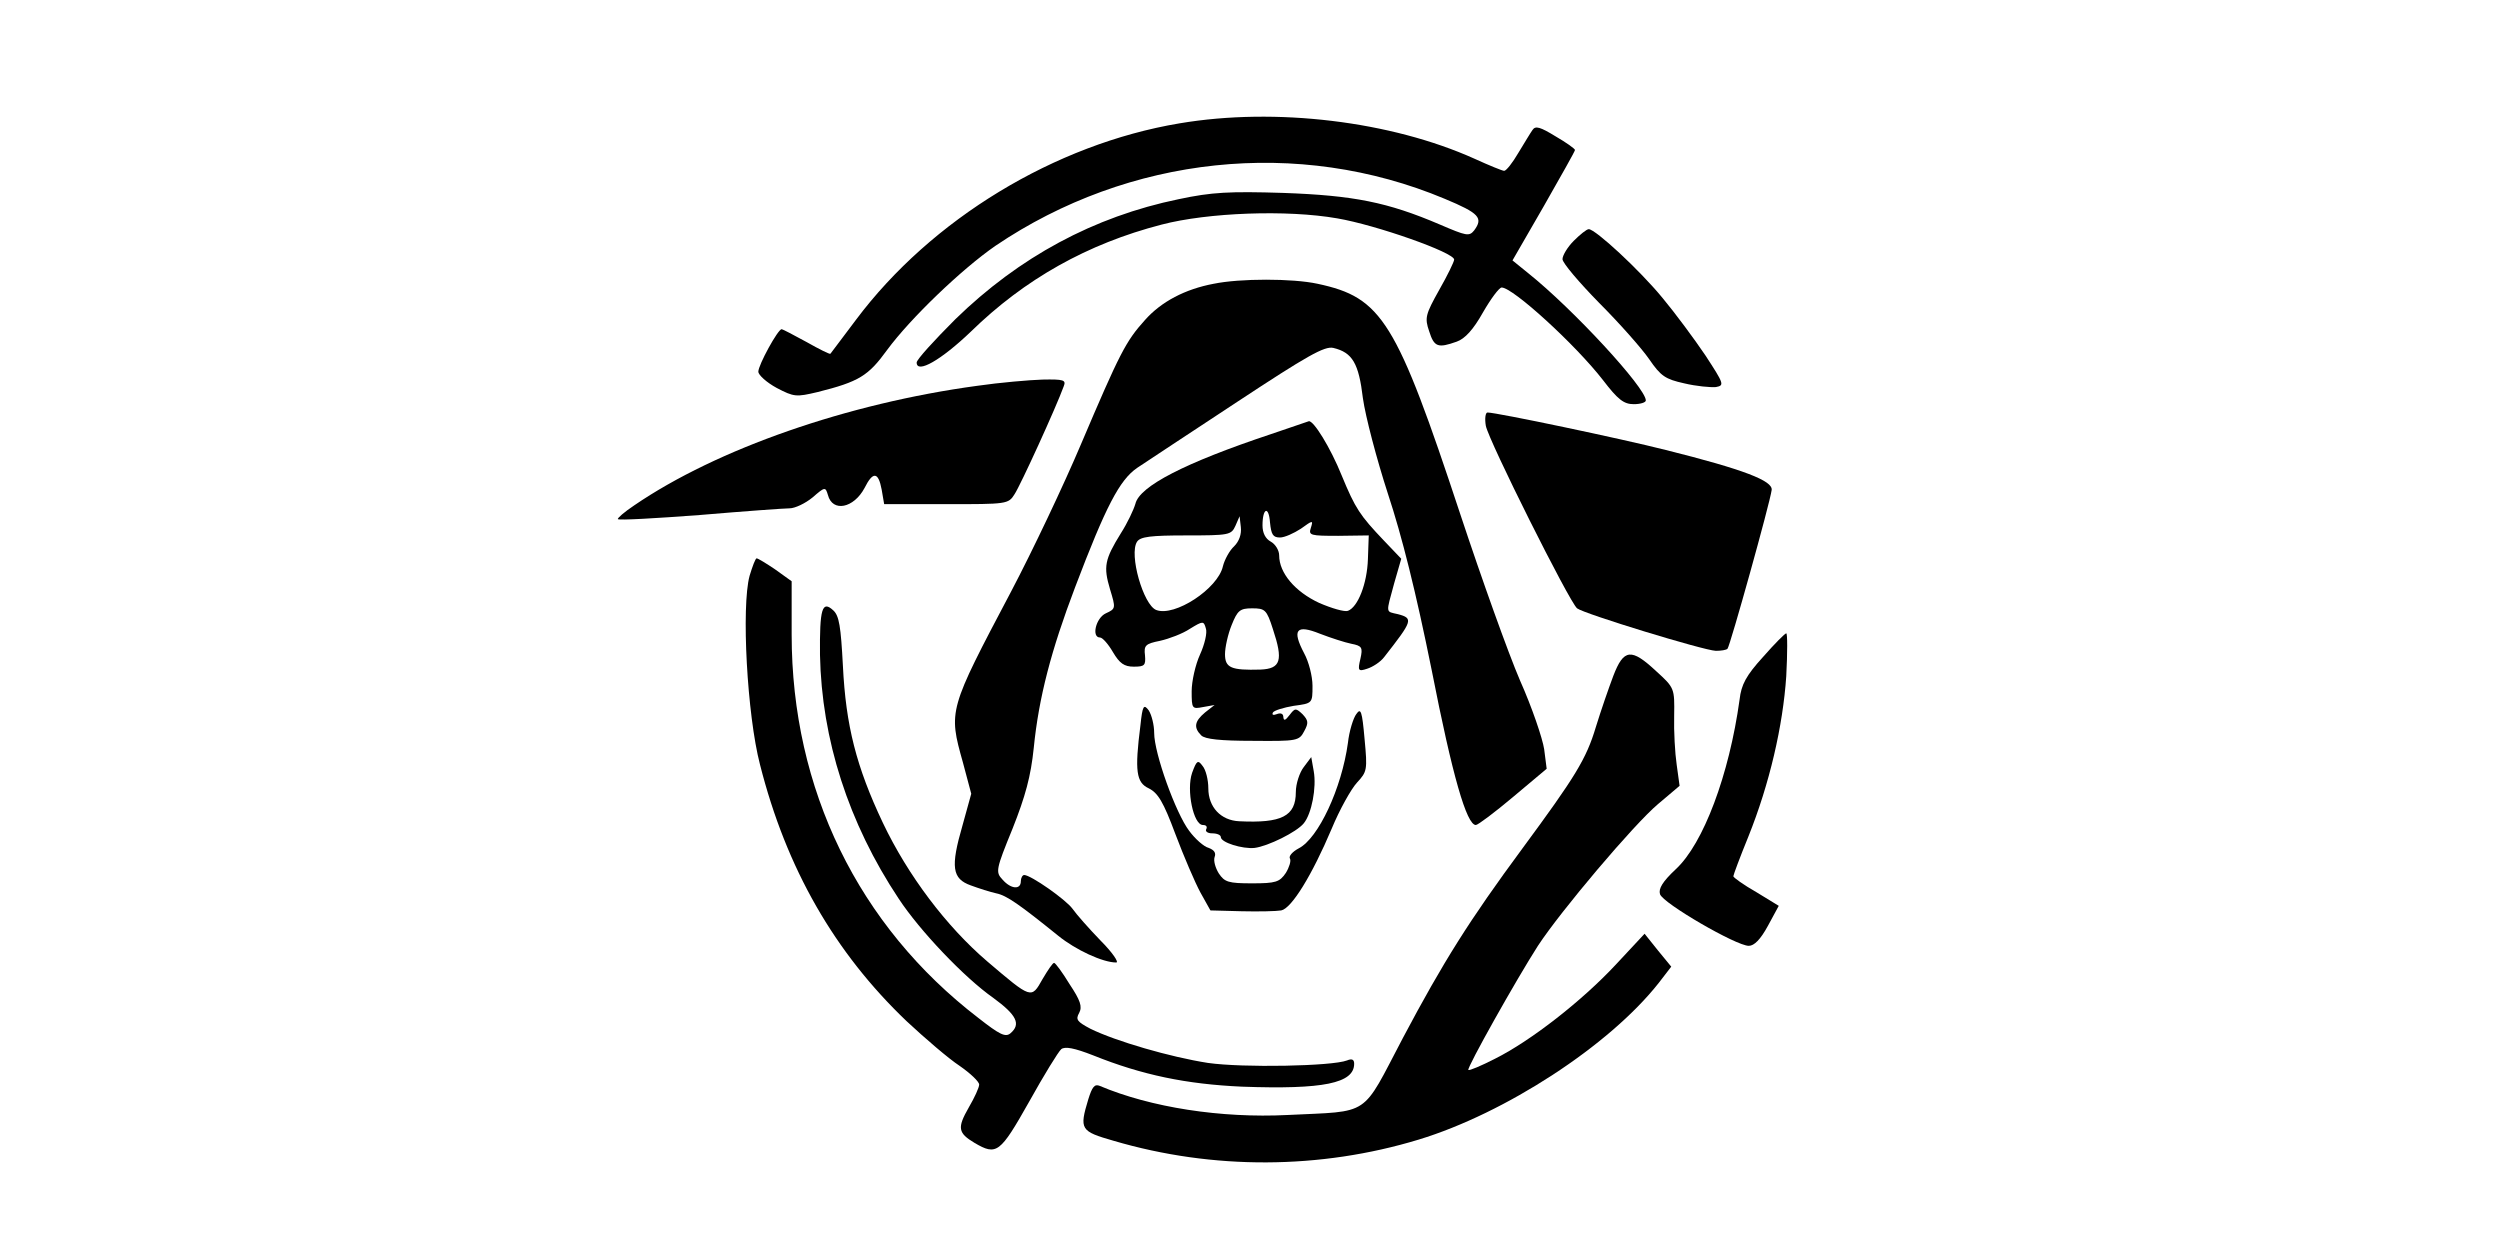 <?xml version="1.0" standalone="no"?>
<!DOCTYPE svg PUBLIC "-//W3C//DTD SVG 20010904//EN"
 "http://www.w3.org/TR/2001/REC-SVG-20010904/DTD/svg10.dtd">
<svg version="1.0" xmlns="http://www.w3.org/2000/svg"
 width="600pt" height="300pt" viewBox="0 0 600 300"
 preserveAspectRatio="xMidYMid meet">
<g transform="translate(0,300) scale(0.1,-0.1)"
fill="#000000" stroke="none">
<path d="M2831 2704 c-299 -50 -596 -230 -777 -472 -32 -42 -59 -79 -61 -81
-1 -2 -27 11 -57 28 -31 17 -58 31 -60 31 -9 0 -56 -86 -56 -102 0 -8 20 -26
44 -39 42 -22 47 -22 98 -10 100 25 122 39 167 101 56 76 179 194 260 250 321
217 727 260 1078 113 84 -35 93 -46 71 -76 -12 -15 -19 -13 -82 14 -126 54
-208 70 -376 76 -129 4 -171 2 -251 -15 -204 -42 -383 -139 -536 -288 -51 -51
-93 -97 -93 -104 0 -28 59 6 130 74 129 126 280 211 458 257 111 29 301 36
421 15 94 -16 281 -82 281 -99 0 -5 -16 -38 -36 -73 -33 -59 -35 -67 -24 -99
12 -38 21 -41 66 -25 20 7 40 29 63 70 19 33 39 60 45 60 27 0 177 -137 243
-222 36 -47 50 -58 74 -58 16 0 29 4 29 9 0 30 -174 219 -283 306 l-37 30 75
130 c41 72 75 132 75 135 0 3 -21 18 -47 33 -36 22 -48 26 -55 15 -5 -7 -20
-32 -34 -55 -14 -24 -29 -43 -34 -43 -4 0 -36 13 -71 29 -200 90 -477 124
-708 85z"/>
<path d="M3777 2422 c-15 -15 -27 -35 -27 -44 0 -9 40 -56 88 -105 48 -48 102
-109 120 -135 28 -41 39 -48 84 -58 29 -7 63 -10 76 -9 21 4 20 7 -25 76 -27
40 -73 102 -103 138 -55 67 -161 165 -177 165 -5 0 -21 -13 -36 -28z"/>
<path d="M2913 2319 c-69 -13 -126 -43 -165 -87 -46 -51 -60 -78 -154 -299
-41 -97 -116 -255 -167 -352 -151 -286 -151 -286 -116 -411 l20 -75 -21 -76
c-29 -100 -25 -128 20 -144 19 -7 47 -16 61 -19 25 -5 56 -27 149 -102 42 -34
107 -64 139 -64 7 0 -9 24 -38 53 -28 29 -58 63 -67 76 -16 22 -100 81 -116
81 -4 0 -8 -7 -8 -15 0 -21 -24 -19 -44 4 -17 18 -16 24 24 122 31 78 44 126
51 194 12 121 42 235 99 385 74 195 107 258 149 287 20 13 128 85 241 159 167
110 209 134 230 129 46 -11 61 -37 71 -121 6 -43 33 -146 60 -229 34 -103 67
-235 105 -423 50 -255 84 -372 106 -372 5 0 45 30 89 67 l81 68 -6 47 c-4 26
-29 100 -58 165 -28 65 -92 244 -143 398 -154 466 -188 521 -343 554 -60 13
-186 13 -249 0z"/>
<path d="M2345 2074 c-310 -42 -624 -151 -823 -287 -24 -16 -41 -31 -39 -33 3
-3 91 2 197 10 106 9 203 16 215 16 13 0 38 12 55 26 30 26 31 26 37 6 11 -42
62 -32 88 17 20 40 33 39 41 -4 l6 -35 149 0 c146 0 149 0 164 24 14 21 100
209 118 259 6 15 0 17 -51 16 -31 -1 -102 -7 -157 -15z"/>
<path d="M3566 1978 c7 -36 200 -422 219 -438 16 -13 304 -101 333 -102 13 0
25 2 28 5 6 6 102 350 106 381 3 22 -66 49 -254 96 -106 27 -406 90 -428 90
-5 0 -7 -15 -4 -32z"/>
<path d="M3050 1958 c-207 -69 -315 -125 -325 -167 -4 -14 -19 -46 -35 -71
-39 -63 -42 -80 -26 -134 14 -46 14 -47 -10 -58 -24 -11 -35 -58 -14 -58 6 0
20 -16 31 -35 16 -27 27 -35 50 -35 26 0 29 3 27 27 -3 24 1 28 36 35 22 5 54
17 72 29 31 19 33 19 38 1 4 -10 -3 -39 -14 -63 -11 -24 -20 -64 -20 -88 0
-42 1 -43 27 -38 l28 5 -23 -18 c-25 -21 -28 -36 -9 -55 9 -9 46 -13 124 -13
106 -1 111 0 123 23 11 20 10 26 -4 41 -16 15 -18 15 -31 -2 -10 -13 -14 -15
-15 -5 0 8 -6 11 -16 7 -8 -3 -12 -2 -9 4 3 5 26 12 50 16 45 6 45 6 45 48 0
23 -9 58 -20 78 -30 57 -19 70 38 47 26 -10 60 -21 75 -24 26 -5 28 -9 22 -36
-7 -29 -5 -31 16 -24 13 4 32 16 41 28 68 87 71 93 33 103 -30 7 -29 0 -9 74
l17 59 -42 44 c-57 60 -68 76 -101 156 -27 67 -68 133 -79 130 -3 -1 -44 -15
-91 -31z m22 -248 c11 0 33 10 50 21 29 21 30 21 24 2 -6 -18 -1 -19 66 -19
l73 1 -2 -57 c-2 -59 -24 -115 -48 -124 -8 -3 -39 6 -69 19 -58 27 -96 72 -96
114 0 12 -9 27 -20 33 -13 7 -20 21 -20 39 0 42 15 48 18 7 3 -29 7 -36 24
-36z m-110 -21 c-11 -10 -23 -32 -27 -48 -12 -54 -116 -122 -160 -105 -31 12
-66 134 -46 164 8 12 33 15 118 15 103 0 108 1 118 23 l10 23 3 -26 c2 -17 -4
-34 -16 -46z m93 -199 c25 -75 19 -95 -30 -97 -70 -2 -85 4 -85 37 0 16 7 48
16 70 14 35 20 40 49 40 31 0 35 -3 50 -50z"/>
<path d="M1799 1618 c-20 -74 -6 -334 25 -453 63 -249 179 -451 352 -616 44
-41 101 -90 127 -107 26 -18 47 -38 47 -45 0 -7 -11 -31 -25 -55 -28 -49 -26
-61 14 -85 53 -31 61 -25 131 99 35 63 70 120 77 126 9 7 31 3 77 -15 117 -47
223 -69 357 -75 195 -7 269 8 269 55 0 10 -5 13 -17 8 -36 -14 -250 -18 -334
-6 -90 14 -221 52 -282 82 -32 17 -36 22 -27 38 8 15 3 30 -23 69 -17 28 -34
51 -37 51 -3 1 -15 -17 -28 -39 -27 -48 -26 -48 -133 43 -98 84 -190 206 -250
332 -64 135 -89 234 -96 377 -5 95 -9 120 -23 133 -27 25 -33 4 -32 -107 4
-202 68 -403 189 -585 50 -76 157 -189 227 -238 56 -41 67 -63 41 -85 -12 -10
-26 -3 -77 37 -288 221 -448 549 -448 920 l0 128 -39 28 c-22 15 -42 27 -45
27 -3 0 -10 -19 -17 -42z"/>
<path d="M4231 1423 c-40 -44 -52 -66 -56 -102 -25 -181 -87 -346 -153 -407
-32 -30 -42 -47 -38 -60 7 -22 183 -124 213 -124 13 0 28 15 46 48 l26 48 -54
33 c-30 17 -55 35 -55 38 0 3 16 46 36 95 51 127 83 266 91 385 3 57 3 103 0
103 -3 0 -28 -25 -56 -57z"/>
<path d="M3872 1378 c-11 -29 -30 -84 -42 -123 -23 -77 -50 -120 -176 -291
-127 -172 -190 -272 -287 -455 -101 -192 -75 -175 -277 -185 -159 -8 -328 18
-451 70 -12 5 -18 -3 -27 -32 -22 -73 -19 -77 61 -100 238 -70 495 -69 732 3
207 63 457 225 576 376 l30 39 -32 39 -32 40 -69 -74 c-81 -87 -204 -183 -290
-226 -33 -17 -62 -29 -64 -27 -4 5 115 217 167 298 55 84 230 291 288 340 l52
44 -7 51 c-4 27 -7 80 -6 117 1 66 1 67 -43 107 -60 56 -78 54 -103 -11z"/>
<path d="M2737 1259 c-14 -110 -10 -137 20 -151 22 -11 35 -32 64 -110 20 -53
47 -116 60 -140 l24 -43 75 -2 c41 -1 84 0 95 2 25 5 74 85 121 196 19 46 47
96 61 111 24 26 25 30 18 104 -6 68 -9 76 -20 60 -7 -9 -17 -41 -20 -69 -15
-109 -71 -229 -118 -253 -15 -8 -25 -19 -21 -25 3 -5 -2 -21 -10 -34 -15 -22
-24 -25 -81 -25 -57 0 -66 3 -80 24 -8 13 -13 30 -10 39 4 10 -1 17 -14 22
-12 3 -33 22 -47 41 -32 42 -84 186 -84 235 0 19 -6 43 -13 54 -12 16 -15 12
-20 -36z"/>
<path d="M2861 1145 c-14 -41 3 -125 26 -125 8 0 11 -4 8 -10 -3 -5 3 -10 14
-10 12 0 21 -4 21 -9 0 -13 52 -29 81 -26 32 4 101 38 118 59 19 23 31 86 24
125 l-6 34 -18 -24 c-10 -13 -19 -40 -19 -60 0 -58 -34 -75 -136 -70 -44 2
-74 34 -74 79 0 20 -6 45 -14 54 -11 15 -14 13 -25 -17z"/>
</g>
</svg>
